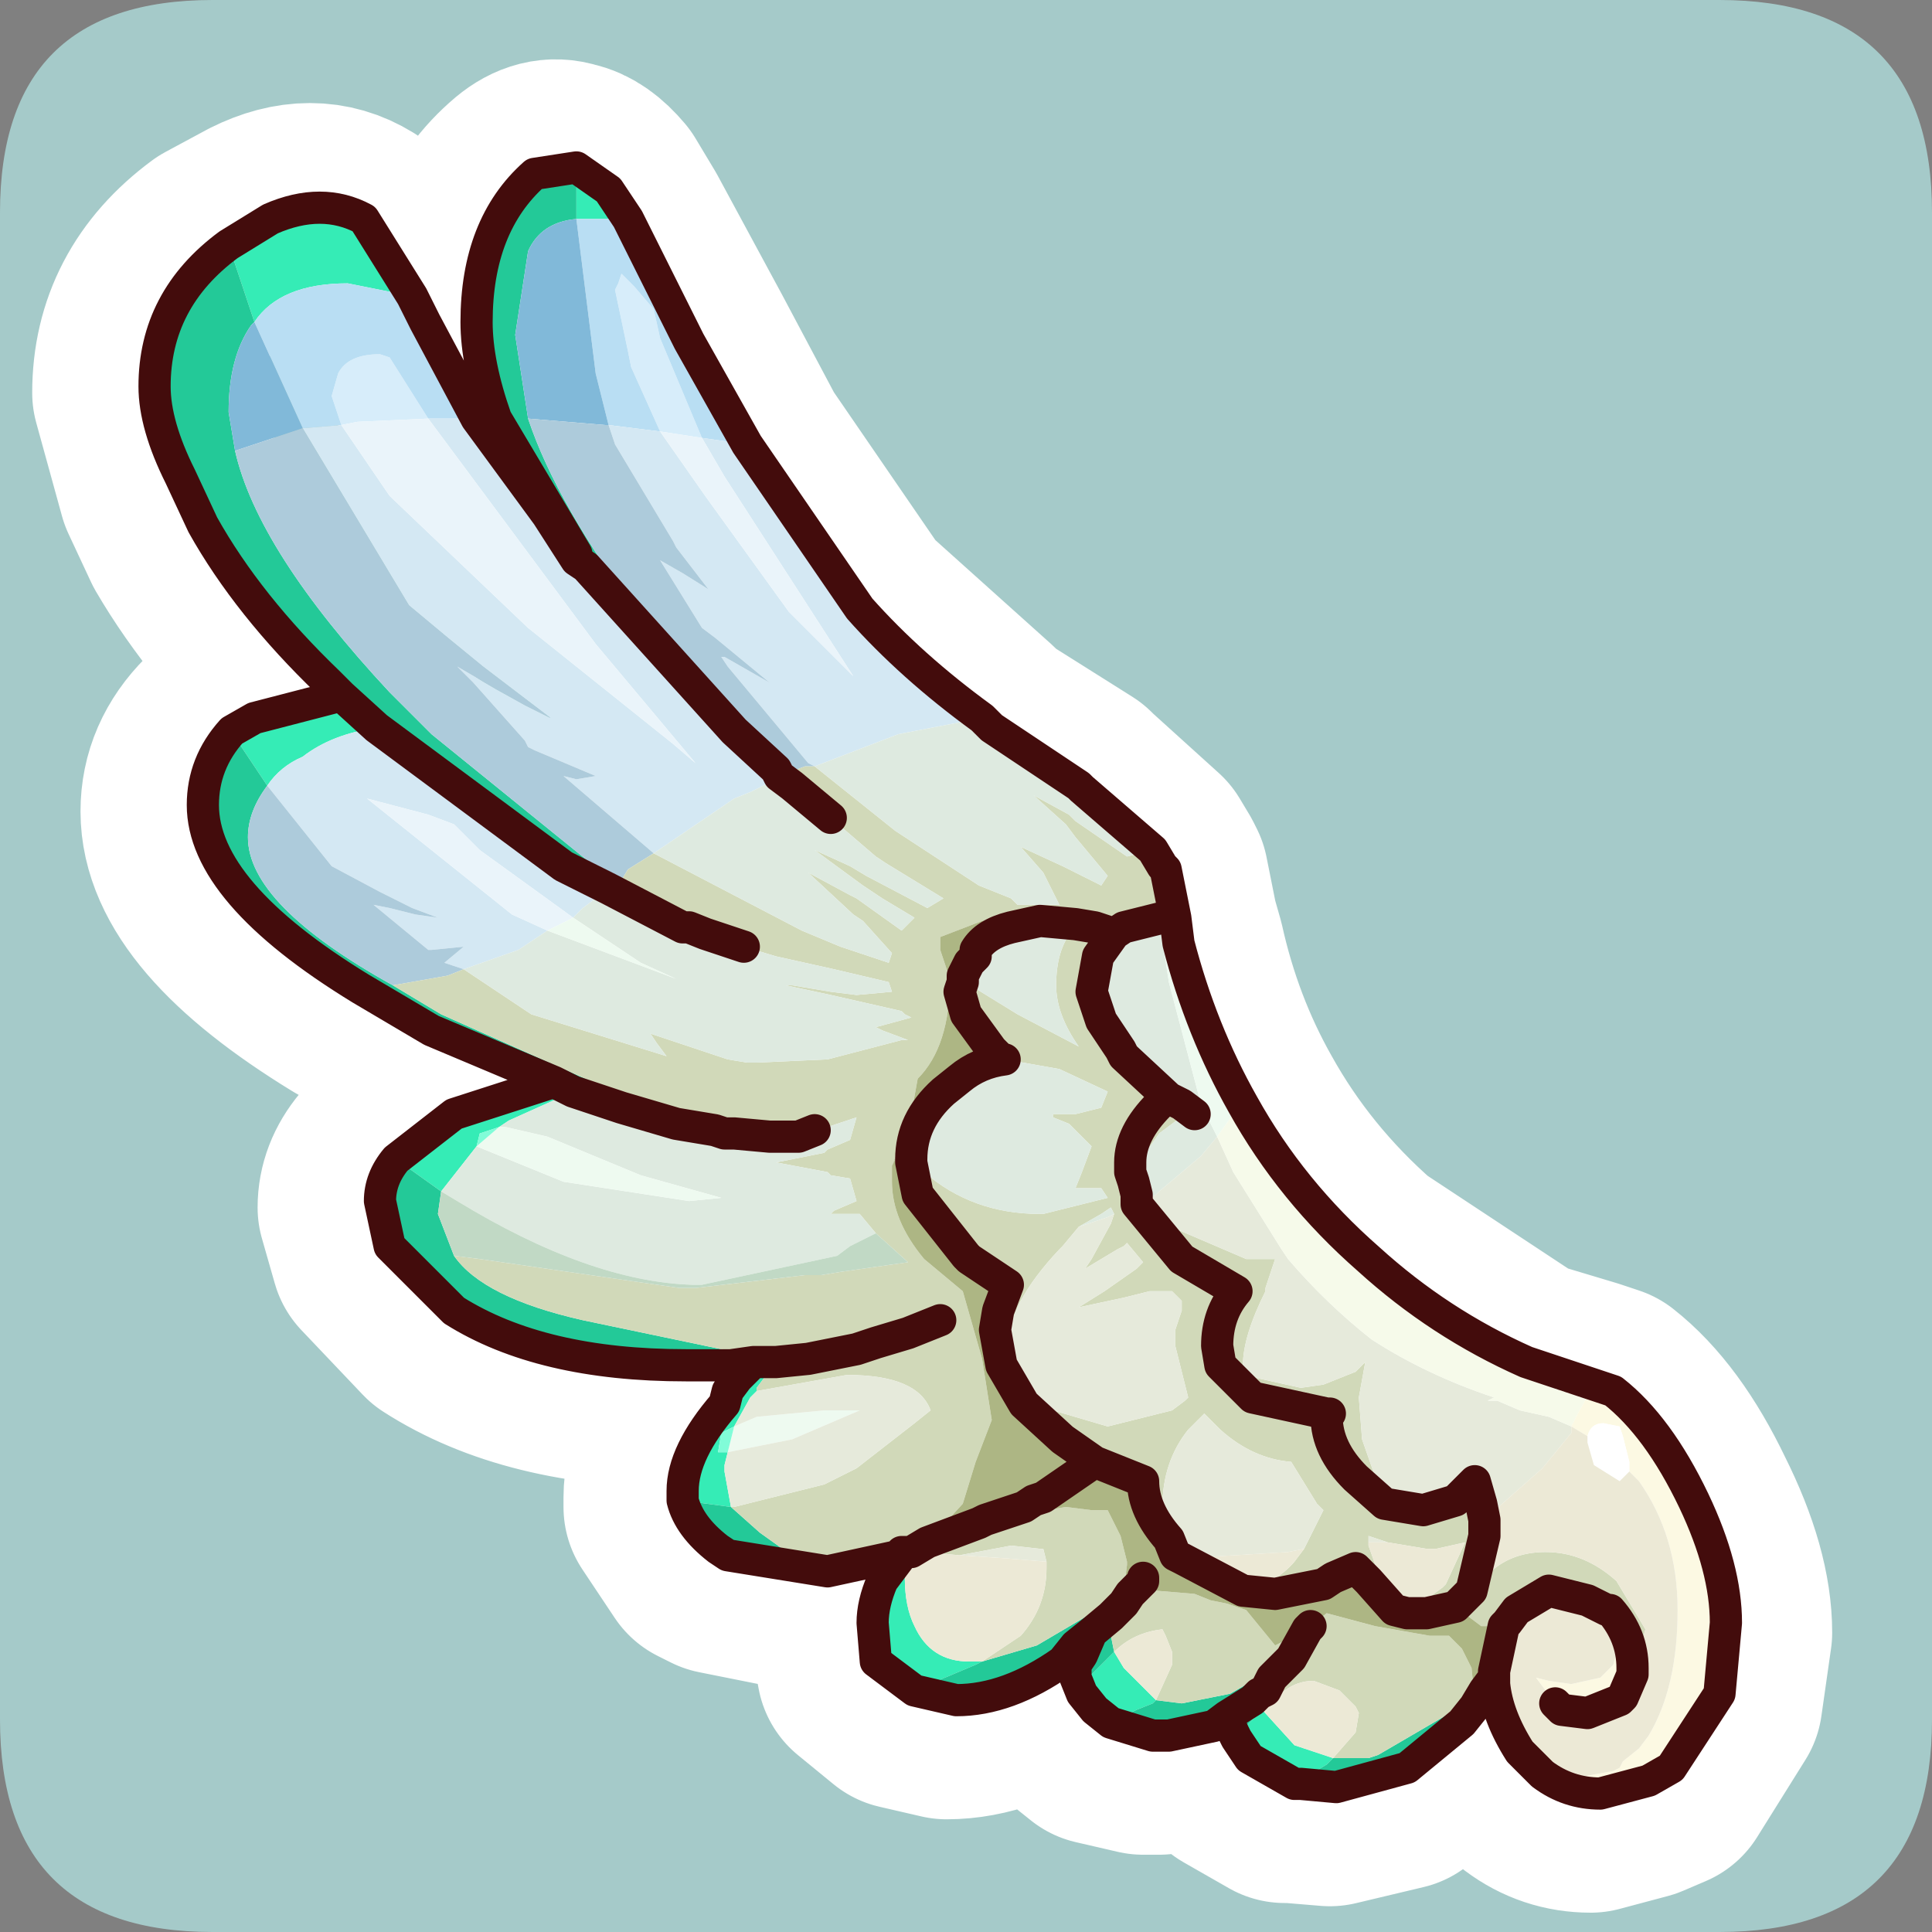 <?xml version="1.0" encoding="UTF-8" standalone="no"?>
<svg xmlns:ffdec="https://www.free-decompiler.com/flash" xmlns:xlink="http://www.w3.org/1999/xlink" ffdec:objectType="frame" height="30.0px" width="30.0px" xmlns="http://www.w3.org/2000/svg">
  <rect width="100%" height="100%" fill="#808080" stroke="none"/>
  <g transform="matrix(1.0, 0.0, 0.0, 1.0, 0.0, 0.0)">
    <use ffdec:characterId="1" height="30.0" transform="matrix(1.0, 0.0, 0.0, 1.0, 0.0, 0.0)" width="30.0" xlink:href="#shape0"/>
  </g>
  <defs>
    <g id="shape0" transform="matrix(1.0, 0.0, 0.0, 1.0, 0.0, 0.0)">
      <path d="M0.0 0.0 L30.0 0.0 30.0 30.0 0.0 30.0 0.0 0.0" fill="#33cc66" fill-opacity="0.0" fill-rule="evenodd" stroke="none"/>
      <path d="M3.3 30.0 Q0.0 30.0 0.0 26.7 L0.0 3.3 Q0.0 0.0 3.3 0.0 L26.7 0.0 Q30.0 0.0 30.0 3.3 L30.0 26.7 Q30.0 30.0 26.7 30.0 L3.3 30.0" fill="#a5cac9" fill-rule="evenodd" stroke="none"/>
      <path d="M9.3 3.05 L9.6 3.55 10.6 5.4 11.45 7.0 13.2 9.55 15.15 11.3 15.3 11.45 16.65 12.3 16.7 12.35 17.75 13.3 17.9 13.55 17.95 13.65 18.1 14.4 18.2 14.75 Q18.5 16.1 19.15 17.25 19.9 18.6 21.1 19.65 L23.6 21.3 24.6 21.6 24.9 21.7 Q25.6 22.25 26.15 23.4 26.7 24.5 26.7 25.35 L26.55 26.4 25.8 27.6 25.45 27.75 24.7 27.95 Q24.2 27.95 23.8 27.65 L23.45 27.3 23.05 26.25 23.05 26.15 22.95 26.35 22.8 26.6 22.55 26.9 21.7 27.6 20.65 27.85 20.05 27.8 19.95 27.8 19.25 27.4 19.15 27.25 19.1 27.1 19.05 27.0 18.95 26.8 18.7 26.9 18.0 27.05 17.75 27.05 17.1 26.9 16.85 26.7 16.7 26.4 16.6 26.15 16.6 26.0 16.7 25.8 16.8 25.45 16.6 25.65 16.35 25.9 Q15.5 26.5 14.7 26.5 L14.05 26.35 13.5 25.9 13.4 25.35 13.6 24.65 13.85 24.25 12.7 24.55 11.2 24.25 11.0 24.15 10.5 23.4 10.5 23.25 Q10.5 22.65 11.1 21.9 L11.2 21.7 11.35 21.5 11.55 21.3 11.25 21.35 10.55 21.35 Q8.3 21.35 6.9 20.45 L5.95 19.45 5.75 18.75 Q5.75 18.4 6.0 18.1 L6.9 17.45 8.45 16.9 6.6 16.1 5.45 15.45 Q3.0 13.95 3.0 12.6 3.0 11.95 3.5 11.45 L3.8 11.3 Q4.4 10.95 5.2 10.9 L4.95 10.7 Q3.7 9.5 3.0 8.3 L2.65 7.55 2.25 6.1 Q2.25 4.75 3.4 3.9 L4.05 3.55 Q4.85 3.15 5.5 3.55 L6.25 4.7 6.45 5.15 7.25 6.6 8.35 8.15 8.85 8.8 8.8 8.7 Q8.0 7.55 7.55 6.6 7.25 5.75 7.25 5.15 7.25 3.65 8.2 2.85 8.5 2.6 8.8 2.7 9.05 2.75 9.3 3.05 M8.85 8.8 L9.0 8.95 11.3 11.45 11.9 12.1 12.0 12.2 12.2 12.3 12.8 12.85 M11.4 14.8 L10.8 14.6 10.6 14.55 10.5 14.55 9.3 13.9 8.6 13.55 5.7 11.45 5.2 10.9 M8.45 16.9 L8.75 17.05 9.5 17.3 10.4 17.6 10.95 17.65 11.1 17.7 11.3 17.7 11.8 17.75 12.25 17.75 12.5 17.65 M11.55 21.3 L11.9 21.3 12.4 21.2 12.65 21.15 13.15 21.05 13.45 20.95 13.95 20.8 14.5 20.65 M14.8 15.3 L14.8 15.35 14.75 15.5 14.85 15.85 14.85 15.9 15.3 16.4 15.4 16.55 15.45 16.55 14.75 16.85 14.5 17.05 Q14.0 17.55 14.0 18.1 L14.0 18.15 14.1 18.65 14.85 19.6 14.9 19.65 15.5 20.05 15.35 20.45 15.3 20.75 15.4 21.35 15.8 21.9 16.35 22.45 16.85 22.8 17.6 23.1 Q17.6 23.55 18.0 24.0 L18.15 24.25 18.25 24.3 19.15 24.8 19.7 24.85 20.4 24.7 20.6 24.6 20.9 24.5 21.1 24.65 21.5 25.1 21.7 25.2 22.05 25.2 22.45 25.05 22.7 24.8 22.95 23.95 22.95 23.8 22.95 23.75 22.9 23.45 22.8 23.1 22.45 23.4 21.95 23.55 21.4 23.45 20.9 23.05 Q20.5 22.6 20.5 22.15 L20.55 22.1 20.5 22.1 19.3 21.8 19.2 21.7 18.8 21.35 18.75 21.0 Q18.75 20.55 19.1 20.15 L18.25 19.65 17.55 18.8 17.55 18.65 17.5 18.45 17.45 18.35 17.45 18.2 Q17.45 17.7 17.85 17.25 L18.0 17.15 17.3 16.5 17.25 16.4 16.95 16.0 16.8 15.5 16.9 14.95 17.15 14.6 16.85 14.55 16.6 14.5 16.55 14.5 16.05 14.45 15.55 14.55 Q15.2 14.6 15.0 14.85 L15.0 14.95 14.9 15.05 14.8 15.3 M18.1 14.4 L18.0 14.4 17.9 14.4 17.3 14.55 17.15 14.6 M24.1 26.65 L24.55 26.75 25.0 26.5 25.05 26.45 25.25 26.15 25.25 26.05 Q25.25 25.5 24.85 25.15 L24.8 25.1 24.55 24.95 23.9 24.8 Q23.65 24.8 23.4 25.1 L23.25 25.35 23.2 25.35 Q23.05 25.7 23.05 26.1 L23.05 26.15 M18.0 17.15 L18.25 17.25 18.4 17.45 M13.85 24.25 L13.85 24.2 14.0 24.2 14.3 24.05 14.65 23.9 15.1 23.8 15.2 23.75 15.8 23.5 15.95 23.4 16.05 23.35 16.85 22.8 M17.1 25.25 L16.8 25.45 M20.15 25.4 L19.9 25.85 19.9 25.9 19.7 26.15 19.6 26.15 19.5 26.35 19.4 26.4 19.3 26.5 18.95 26.8" fill="none" stroke="#ffffff" stroke-linecap="round" stroke-linejoin="round" stroke-width="3.5"/>
      <path d="M8.95 2.6 L9.45 2.95 9.75 3.4 9.25 3.4 8.95 3.4 8.95 2.6 M20.1 27.7 L19.4 27.3 19.3 27.15 19.3 26.95 19.35 26.8 19.6 26.55 20.1 27.1 20.7 27.3 20.6 27.4 20.1 27.7 M17.25 26.75 L17.0 26.55 16.8 26.3 16.95 26.0 17.15 25.8 17.3 25.65 17.45 25.9 17.95 26.4 17.9 26.45 17.65 26.55 17.25 26.75 M14.2 26.25 L13.6 25.8 13.55 25.2 Q13.55 24.9 13.7 24.55 L14.0 24.15 14.0 24.1 14.15 24.1 14.1 24.25 14.1 24.3 14.05 24.4 14.05 24.5 Q14.05 24.95 14.2 25.25 14.45 25.8 15.05 25.8 L15.25 25.8 15.15 25.85 14.2 26.25 M10.6 23.3 L10.6 23.15 Q10.6 22.55 11.25 21.8 L11.3 21.6 11.45 21.4 11.7 21.15 12.05 21.15 11.75 21.55 11.75 21.6 11.65 21.7 11.4 22.15 11.2 22.25 11.15 22.55 11.3 22.55 11.25 22.75 11.25 22.85 11.35 23.4 10.6 23.3 M6.15 18.0 L7.05 17.3 8.6 16.8 8.9 16.95 7.9 17.4 7.75 17.5 7.45 17.6 7.4 17.8 6.85 18.5 6.15 18.0 M3.6 11.35 L3.95 11.15 5.3 10.8 5.85 11.3 Q5.15 11.4 4.7 11.75 4.35 11.9 4.15 12.2 L3.65 11.45 3.6 11.35 M3.55 3.8 L4.2 3.4 Q5.0 3.05 5.65 3.4 L6.4 4.6 6.15 4.55 5.4 4.4 Q4.35 4.4 3.95 5.0 L3.8 4.55 3.55 3.8 M17.6 24.6 L17.75 24.5 17.75 24.55 17.65 24.65 17.6 24.6" fill="#35ecb6" fill-rule="evenodd" stroke="none"/>
      <path d="M8.95 8.7 L8.95 8.6 7.7 6.5 Q7.4 5.65 7.4 5.0 7.4 3.5 8.3 2.7 L8.95 2.6 8.95 3.4 Q8.4 3.45 8.2 3.9 L8.0 5.2 8.2 6.5 Q8.65 7.85 10.0 9.65 L11.4 11.35 9.1 8.8 8.95 8.7 M23.05 26.25 L22.9 26.5 22.7 26.75 21.85 27.45 20.75 27.75 20.2 27.7 20.1 27.7 20.6 27.4 20.7 27.3 20.95 27.3 21.25 27.3 21.4 27.25 22.6 26.55 22.9 26.4 23.05 26.25 M19.3 27.15 L19.2 27.0 19.15 26.9 19.05 26.65 18.85 26.8 18.15 26.95 17.9 26.95 17.25 26.75 17.65 26.55 17.9 26.45 17.95 26.4 18.35 26.45 19.1 26.3 19.45 26.1 19.65 26.0 19.8 25.85 19.9 25.8 20.05 25.75 20.0 25.8 19.8 26.0 19.75 26.05 19.65 26.25 19.55 26.3 19.55 26.45 19.6 26.55 19.35 26.8 19.3 26.95 19.3 27.15 M16.8 26.3 L16.7 26.05 16.7 26.0 16.7 25.85 16.8 25.7 16.95 25.35 16.7 25.55 16.5 25.8 Q15.65 26.4 14.85 26.4 L14.2 26.25 15.15 25.85 15.25 25.8 16.1 25.55 16.95 25.05 17.45 24.75 17.5 24.7 17.55 24.65 17.6 24.6 17.65 24.65 17.55 24.75 17.45 24.9 17.35 25.0 17.25 25.1 17.25 25.4 17.3 25.65 17.15 25.8 16.95 26.0 16.8 26.3 M14.0 24.15 L12.85 24.4 11.3 24.15 11.15 24.05 Q10.7 23.7 10.6 23.3 L11.35 23.4 11.8 23.8 12.15 24.05 13.2 24.2 13.85 24.05 13.9 24.05 14.15 24.1 14.0 24.1 14.0 24.15 M11.7 21.15 L11.35 21.2 10.65 21.2 Q8.4 21.2 7.05 20.35 L6.05 19.35 5.9 18.65 Q5.9 18.3 6.15 18.0 L6.85 18.5 6.8 18.85 7.05 19.5 Q7.5 20.15 9.05 20.5 L11.2 20.95 12.15 21.0 12.8 21.05 12.55 21.1 12.05 21.15 11.7 21.15 M8.6 16.8 L6.7 16.0 5.6 15.35 Q3.15 13.85 3.15 12.5 3.15 11.85 3.6 11.35 L3.65 11.45 4.15 12.2 Q3.85 12.6 3.85 13.0 3.85 14.05 6.1 15.3 L6.85 15.75 9.2 16.8 9.95 17.15 10.55 17.3 11.25 17.6 11.1 17.55 10.5 17.45 9.65 17.2 8.9 16.95 8.6 16.8 M5.3 10.8 L5.1 10.6 Q3.85 9.4 3.15 8.15 L2.8 7.4 Q2.4 6.6 2.4 6.0 2.4 4.65 3.55 3.8 L3.8 4.55 3.95 5.0 3.9 5.05 Q3.55 5.55 3.55 6.4 L3.65 7.0 Q4.0 8.55 6.05 10.75 L6.65 11.35 6.7 11.4 9.6 13.75 9.45 13.8 8.75 13.45 5.85 11.3 5.3 10.8 M16.95 25.35 L17.25 25.1 16.95 25.35 M19.05 26.65 L19.45 26.4 19.55 26.3 19.45 26.4 19.05 26.65" fill="#23c998" fill-rule="evenodd" stroke="none"/>
      <path d="M10.25 6.7 L9.8 5.7 9.75 5.45 9.55 4.5 9.6 4.4 9.65 4.25 9.85 4.45 10.15 4.8 10.25 5.25 10.9 6.8 10.25 6.7 M5.3 6.6 L5.15 6.15 5.25 5.8 Q5.4 5.5 5.9 5.5 L6.05 5.55 6.65 6.5 5.55 6.55 5.3 6.6" fill="#d7edfa" fill-rule="evenodd" stroke="none"/>
      <path d="M9.75 3.4 L10.7 5.3 11.6 6.9 10.9 6.8 10.25 5.25 10.15 4.8 9.85 4.45 9.65 4.25 9.6 4.4 9.55 4.5 9.75 5.45 9.8 5.7 10.25 6.7 9.45 6.6 9.25 5.8 8.95 3.4 9.25 3.4 9.75 3.4 M6.4 4.6 L6.6 5.0 7.4 6.5 7.3 6.5 6.65 6.5 6.05 5.55 5.9 5.5 Q5.4 5.5 5.25 5.8 L5.15 6.15 5.3 6.6 4.7 6.65 3.95 5.0 Q4.35 4.4 5.4 4.4 L6.15 4.55 6.4 4.6" fill="#b9def3" fill-rule="evenodd" stroke="none"/>
      <path d="M8.2 6.5 L8.0 5.2 8.2 3.9 Q8.4 3.45 8.95 3.4 L9.25 5.8 9.45 6.6 9.4 6.6 8.2 6.5 M3.95 5.0 L4.7 6.65 3.65 7.0 3.55 6.4 Q3.55 5.55 3.9 5.05 L3.95 5.0" fill="#81b9d9" fill-rule="evenodd" stroke="none"/>
      <path d="M11.6 6.9 L13.35 9.45 Q14.15 10.35 15.25 11.15 L13.95 11.4 12.65 11.9 12.55 11.85 11.3 10.35 11.2 10.2 11.25 10.2 11.95 10.6 11.1 9.9 10.9 9.75 10.25 8.7 10.6 8.9 11.0 9.15 10.5 8.5 10.45 8.4 9.55 6.9 9.45 6.6 10.25 6.7 10.95 7.7 12.25 9.5 13.25 10.5 11.25 7.4 10.9 6.8 11.6 6.9 M7.4 6.5 L8.5 8.0 8.95 8.7 9.1 8.8 11.4 11.35 12.05 11.95 12.1 12.05 12.05 12.1 11.65 12.3 11.4 12.4 10.15 13.25 8.75 12.05 8.95 12.1 9.25 12.05 8.3 11.65 8.2 11.6 8.15 11.5 7.35 10.6 7.1 10.35 7.7 10.7 8.15 10.95 8.55 11.15 7.5 10.35 6.95 9.9 6.35 9.4 4.7 6.65 5.3 6.6 6.05 7.7 8.2 9.75 10.45 11.55 10.8 11.85 9.25 10.0 6.65 6.5 7.3 6.5 7.4 6.5 M4.15 12.2 Q4.35 11.9 4.7 11.75 5.15 11.4 5.85 11.3 L8.75 13.45 9.45 13.8 9.05 14.1 8.9 14.25 7.45 13.2 7.05 12.8 6.65 12.65 5.7 12.4 7.95 14.2 8.5 14.45 8.05 14.75 7.2 15.05 6.9 14.95 7.2 14.7 6.7 14.75 6.65 14.75 5.8 14.05 6.05 14.1 6.45 14.2 6.8 14.25 6.4 14.1 5.9 13.85 5.15 13.45 4.15 12.2" fill="#d4e8f3" fill-rule="evenodd" stroke="none"/>
      <path d="M11.4 11.35 L10.0 9.65 Q8.65 7.85 8.2 6.5 L9.4 6.6 9.45 6.6 9.55 6.9 10.45 8.4 10.5 8.5 11.0 9.15 10.6 8.9 10.25 8.7 10.9 9.75 11.1 9.9 11.95 10.6 11.25 10.2 11.2 10.2 11.3 10.35 12.55 11.85 12.65 11.9 12.5 11.9 12.1 12.05 12.05 11.95 11.4 11.35 M3.65 7.0 L4.7 6.65 6.35 9.4 6.95 9.9 7.5 10.35 8.55 11.15 8.15 10.95 7.7 10.7 7.1 10.35 7.35 10.6 8.15 11.5 8.2 11.6 8.3 11.65 9.25 12.05 8.95 12.1 8.75 12.05 10.15 13.25 9.75 13.5 9.6 13.75 6.7 11.4 6.65 11.35 6.05 10.75 Q4.0 8.55 3.65 7.0 M4.15 12.2 L5.15 13.45 5.9 13.85 6.4 14.1 6.8 14.25 6.45 14.2 6.05 14.1 5.8 14.05 6.65 14.75 6.7 14.75 7.2 14.7 6.9 14.95 7.2 15.05 6.95 15.15 6.1 15.3 Q3.85 14.05 3.85 13.0 3.85 12.6 4.15 12.2" fill="#adcbdb" fill-rule="evenodd" stroke="none"/>
      <path d="M10.25 6.7 L10.9 6.8 11.25 7.4 13.25 10.5 12.25 9.5 10.95 7.7 10.25 6.7 M5.3 6.6 L5.55 6.55 6.65 6.5 9.25 10.0 10.8 11.85 10.45 11.55 8.2 9.75 6.05 7.7 5.3 6.6 M8.5 14.45 L7.95 14.2 5.7 12.4 6.65 12.65 7.05 12.8 7.45 13.2 8.9 14.25 8.5 14.45" fill="#eaf4fa" fill-rule="evenodd" stroke="none"/>
      <path d="M17.9 13.2 L18.05 13.45 18.1 13.5 18.25 14.25 18.15 14.25 18.05 14.25 17.45 14.4 17.2 14.3 16.35 14.2 15.25 14.3 14.6 14.55 14.6 14.75 14.75 15.2 Q14.75 16.25 14.25 16.75 L14.15 17.3 13.85 18.1 13.85 18.35 Q13.85 18.95 14.35 19.55 L14.95 20.05 15.25 21.1 15.4 22.05 15.15 22.7 14.95 23.35 14.4 23.95 14.8 23.8 15.2 23.65 15.3 23.6 15.7 23.5 16.25 23.45 16.55 23.4 16.95 23.45 17.2 23.45 17.4 23.85 17.5 24.25 17.5 24.3 17.45 24.7 17.55 24.65 17.5 24.7 17.45 24.75 16.95 25.05 16.1 25.55 15.25 25.8 15.85 25.4 Q16.25 24.95 16.25 24.35 L16.25 24.25 16.2 24.05 16.15 24.05 15.7 24.0 14.9 24.15 14.35 24.1 14.15 24.1 13.9 24.05 13.85 24.05 13.2 24.2 12.15 24.05 11.8 23.8 11.35 23.4 11.4 23.4 12.8 23.05 13.3 22.8 14.2 22.1 14.45 21.9 Q14.25 21.35 13.15 21.35 L11.75 21.6 11.75 21.55 12.05 21.15 12.55 21.1 12.8 21.05 12.15 21.0 11.2 20.95 9.05 20.5 Q7.5 20.15 7.05 19.5 L7.45 19.55 10.55 20.0 10.8 20.0 12.5 19.8 12.75 19.8 13.05 19.75 14.1 19.6 13.6 19.15 13.35 18.85 12.9 18.85 12.95 18.8 13.3 18.65 13.2 18.3 12.9 18.25 12.85 18.2 12.05 18.05 12.8 17.9 12.85 17.85 13.2 17.7 13.3 17.35 12.85 17.5 12.8 17.5 12.65 17.55 12.4 17.65 11.95 17.65 11.4 17.6 11.25 17.6 10.55 17.3 9.95 17.15 9.2 16.8 6.85 15.75 6.1 15.3 6.95 15.15 7.2 15.05 8.25 15.75 10.35 16.4 10.2 16.2 10.1 16.05 11.3 16.45 11.6 16.5 11.75 16.5 12.85 16.45 14.0 16.15 14.1 16.15 13.7 16.0 13.6 15.95 14.15 15.8 14.05 15.75 14.0 15.7 12.9 15.45 12.2 15.3 12.3 15.3 12.9 15.4 13.3 15.45 13.85 15.4 13.8 15.25 12.95 15.05 12.5 14.95 12.05 14.85 11.55 14.7 10.95 14.5 10.7 14.4 10.6 14.4 9.45 13.8 9.6 13.75 9.75 13.5 10.15 13.25 12.45 14.45 13.05 14.7 13.8 14.95 13.85 14.8 13.4 14.3 13.25 14.2 12.55 13.55 13.2 13.9 13.3 13.95 14.0 14.45 14.2 14.25 13.7 13.95 13.4 13.75 12.65 13.2 13.2 13.45 13.45 13.6 14.4 14.1 14.65 13.95 13.75 13.4 13.6 13.3 12.9 12.7 12.3 12.2 12.1 12.05 12.5 11.9 12.65 11.9 13.9 12.9 15.2 13.75 15.7 13.95 15.8 14.05 16.2 14.05 16.45 14.05 16.3 13.75 16.2 13.55 15.85 13.15 16.5 13.45 17.1 13.75 17.2 13.6 16.7 13.0 16.55 12.8 16.05 12.35 16.6 12.65 16.7 12.75 17.5 13.3 17.9 13.2 M14.6 20.5 L14.1 20.7 13.6 20.85 13.3 20.95 12.8 21.05 13.3 20.95 13.6 20.85 14.1 20.7 14.6 20.5 M17.0 22.7 L16.5 22.35 15.9 21.8 16.35 21.9 17.2 22.15 18.2 21.9 18.4 21.75 18.45 21.7 18.25 20.9 18.25 20.65 18.35 20.35 18.35 20.2 18.2 20.05 18.0 20.05 17.85 20.05 17.45 20.15 16.75 20.3 17.15 20.05 17.65 19.7 17.75 19.6 17.5 19.3 17.45 19.35 17.35 19.4 16.85 19.7 16.95 19.55 17.25 19.0 17.3 18.85 17.25 18.75 17.1 18.85 16.75 19.05 16.5 19.35 16.45 19.4 Q15.65 20.25 15.65 20.9 L15.65 21.0 15.6 21.15 15.55 21.2 15.45 20.65 15.5 20.35 15.65 19.95 15.05 19.55 15.0 19.5 14.25 18.55 14.15 18.05 14.15 18.0 14.35 18.2 Q15.1 18.85 16.15 18.85 L16.2 18.85 17.0 18.65 17.2 18.6 17.1 18.45 16.95 18.45 16.85 18.45 16.7 18.45 16.8 18.2 16.95 17.8 16.9 17.75 16.6 17.45 16.35 17.35 16.35 17.3 16.7 17.3 17.1 17.2 17.2 16.95 16.45 16.6 15.6 16.45 15.55 16.45 15.4 16.3 15.0 15.75 14.9 15.4 14.95 15.25 14.95 15.2 15.15 15.35 15.8 15.75 16.75 16.25 Q16.4 15.75 16.4 15.3 16.4 14.75 16.65 14.45 L16.7 14.35 17.0 14.4 17.3 14.5 17.05 14.85 16.95 15.4 17.1 15.85 18.05 16.75 18.25 16.85 18.65 17.15 18.7 17.25 18.7 17.3 18.55 17.3 18.4 17.3 18.0 17.6 17.65 18.1 17.6 18.35 17.65 18.55 17.65 18.7 18.35 19.55 19.2 20.05 Q18.9 20.4 18.9 20.9 L18.95 21.2 18.9 20.9 Q18.9 20.4 19.2 20.05 L18.35 19.55 17.65 18.7 17.7 18.7 18.3 19.1 19.35 19.55 19.8 19.55 19.65 20.0 19.65 20.05 Q19.3 20.75 19.3 21.2 L19.3 21.35 20.2 21.55 20.55 21.5 21.05 21.3 21.2 21.15 21.1 21.7 21.15 22.35 21.5 23.35 22.1 23.45 22.6 23.3 22.9 23.0 23.0 23.35 23.05 23.6 23.05 23.65 23.05 23.85 22.85 24.7 22.6 24.95 22.85 24.7 23.05 23.85 23.05 23.65 23.05 23.6 23.1 23.55 23.1 23.8 23.1 23.85 23.05 24.55 23.1 24.45 Q23.45 24.1 24.0 24.1 24.6 24.1 25.1 24.55 L25.55 25.3 25.35 26.0 25.35 25.9 Q25.35 25.4 25.0 25.0 L24.95 25.0 24.65 24.85 24.05 24.7 23.55 25.0 23.4 25.2 23.35 25.25 23.0 25.25 22.6 24.95 22.15 25.05 21.85 25.05 22.4 24.65 22.45 24.6 22.75 23.95 22.3 24.05 22.15 24.05 21.55 23.95 21.25 23.85 21.25 23.95 21.25 24.0 21.55 24.85 21.65 25.0 21.25 24.55 21.05 24.35 20.7 24.5 20.55 24.6 19.8 24.75 19.3 24.7 Q19.8 24.6 20.1 24.25 L20.25 24.05 20.55 23.45 20.45 23.35 20.05 22.7 Q19.45 22.65 18.95 22.2 L18.7 21.95 18.55 22.1 18.45 22.2 Q18.05 22.7 18.05 23.4 L18.2 23.9 18.25 24.15 18.15 23.9 Q17.75 23.45 17.75 23.0 L17.0 22.7 M19.35 21.6 L19.45 21.7 20.6 21.95 20.65 21.95 20.6 22.0 Q20.6 22.5 21.05 22.95 L21.5 23.35 21.05 22.95 Q20.6 22.5 20.6 22.0 L20.65 21.95 20.6 21.95 19.45 21.7 19.35 21.6 19.3 21.35 19.05 21.3 18.95 21.2 19.35 21.6 M17.1 15.85 L17.4 16.3 17.45 16.4 18.15 17.05 18.0 17.15 Q17.55 17.6 17.55 18.05 L17.55 18.2 17.6 18.35 17.55 18.2 17.55 18.05 Q17.55 17.6 18.0 17.15 L18.15 17.05 17.45 16.4 17.4 16.3 17.1 15.85 M22.9 26.4 L22.6 26.55 21.4 27.25 21.25 27.3 20.95 27.3 20.7 27.3 21.05 26.9 21.1 26.6 21.05 26.5 20.8 26.25 20.4 26.1 Q20.15 26.1 19.95 26.25 L19.7 26.45 19.65 26.5 19.6 26.55 19.55 26.45 19.55 26.3 19.65 26.25 19.75 26.05 19.8 26.0 20.0 25.8 20.05 25.75 20.3 25.3 20.35 25.25 20.3 25.3 20.05 25.75 19.9 25.8 19.8 25.85 19.65 26.0 19.45 26.1 19.1 26.3 18.35 26.45 17.95 26.4 18.2 25.85 18.2 25.65 18.1 25.4 18.05 25.3 Q17.6 25.35 17.3 25.65 L17.25 25.4 17.25 25.1 17.35 25.0 17.45 24.9 17.55 24.75 17.65 24.65 17.95 24.7 18.55 24.75 18.8 24.85 19.05 24.9 19.35 25.0 19.8 25.55 20.2 25.35 20.35 25.25 20.6 25.05 21.35 25.25 22.2 25.4 22.5 25.4 22.7 25.6 22.85 25.9 22.9 26.4 M18.55 17.3 L18.35 17.15 18.15 17.05 18.35 17.15 18.55 17.3 M14.4 23.95 L14.15 24.1 14.4 23.95" fill="#d1d9b9" fill-rule="evenodd" stroke="none"/>
      <path d="M15.25 11.15 L15.4 11.3 16.75 12.2 16.8 12.25 17.9 13.2 17.5 13.3 16.7 12.75 16.6 12.65 16.05 12.35 16.55 12.8 16.7 13.0 17.2 13.6 17.1 13.75 16.5 13.45 15.85 13.15 16.2 13.55 16.3 13.75 16.45 14.05 16.2 14.05 15.8 14.05 15.7 13.95 15.2 13.75 13.9 12.9 12.65 11.9 13.95 11.4 15.25 11.15 M10.15 13.25 L11.4 12.4 11.65 12.3 12.05 12.1 12.1 12.05 12.3 12.2 12.9 12.7 13.6 13.3 13.75 13.4 14.65 13.95 14.4 14.1 13.45 13.6 13.2 13.45 12.65 13.2 13.4 13.75 13.7 13.95 14.2 14.25 14.0 14.45 13.3 13.95 13.2 13.9 12.55 13.55 13.25 14.2 13.4 14.3 13.85 14.8 13.8 14.95 13.05 14.7 12.45 14.45 10.15 13.25 M7.2 15.05 L8.05 14.75 8.5 14.45 10.5 15.2 9.95 14.95 8.9 14.25 9.05 14.1 9.45 13.8 10.6 14.4 10.7 14.4 10.95 14.5 11.55 14.7 12.05 14.85 12.5 14.95 12.95 15.05 13.8 15.25 13.85 15.4 13.3 15.45 12.9 15.4 12.3 15.3 12.2 15.3 12.9 15.45 14.0 15.7 14.05 15.75 14.15 15.8 13.6 15.95 13.7 16.0 14.1 16.15 14.0 16.15 12.85 16.45 11.75 16.5 11.6 16.5 11.3 16.45 10.1 16.05 10.2 16.2 10.35 16.4 8.25 15.75 7.2 15.05 M11.25 17.6 L11.4 17.6 11.95 17.65 12.4 17.65 12.65 17.55 12.8 17.5 12.85 17.5 13.3 17.35 13.2 17.7 12.85 17.85 12.8 17.9 12.05 18.05 12.85 18.2 12.9 18.25 13.2 18.3 13.3 18.65 12.95 18.8 12.9 18.85 13.35 18.85 13.6 19.15 13.2 19.35 13.0 19.5 10.9 19.95 10.75 19.95 Q9.15 19.9 7.1 18.65 L6.85 18.5 7.4 17.8 8.75 18.35 10.7 18.65 11.2 18.6 9.95 18.25 8.5 17.65 7.85 17.5 7.75 17.5 7.9 17.4 8.9 16.95 9.65 17.2 10.5 17.45 11.1 17.55 11.25 17.6 M14.15 18.0 Q14.15 17.4 14.65 16.95 L14.9 16.75 Q15.2 16.5 15.6 16.45 L16.45 16.6 17.2 16.95 17.1 17.2 16.7 17.3 16.35 17.3 16.35 17.35 16.6 17.45 16.9 17.75 16.95 17.8 16.8 18.2 16.7 18.45 16.85 18.45 16.95 18.45 17.1 18.45 17.2 18.6 17.0 18.65 16.2 18.85 16.15 18.85 Q15.1 18.85 14.35 18.2 L14.15 18.0 M14.95 15.2 L14.95 15.15 15.05 14.95 15.15 14.85 15.15 14.75 Q15.3 14.5 15.7 14.4 L16.15 14.3 16.7 14.35 16.65 14.45 Q16.4 14.75 16.4 15.3 16.4 15.75 16.75 16.25 L15.8 15.75 15.15 15.35 14.95 15.2 M17.3 14.5 L17.45 14.4 18.05 14.25 18.05 14.6 18.15 15.25 18.65 17.15 18.25 16.85 18.05 16.75 17.1 15.85 16.95 15.4 17.05 14.85 17.3 14.5 M17.65 18.7 L17.65 18.55 17.6 18.35 17.65 18.1 18.0 17.6 18.4 17.3 18.55 17.3 18.7 17.3 18.7 17.25 18.9 17.65 18.65 17.95 18.0 18.5 17.95 18.55 17.7 18.7 17.65 18.7 M17.3 18.85 L17.2 18.9 16.75 19.05 17.1 18.85 17.25 18.75 17.3 18.85" fill="#deeae0" fill-rule="evenodd" stroke="none"/>
      <path d="M18.25 14.25 L18.3 14.65 Q18.65 16.0 19.3 17.15 L19.15 17.3 18.9 17.65 18.7 17.25 18.65 17.15 18.15 15.25 18.05 14.6 18.05 14.25 18.15 14.25 18.25 14.25 M8.5 14.45 L8.9 14.25 9.95 14.95 10.5 15.2 8.5 14.45 M7.75 17.5 L7.85 17.5 8.5 17.65 9.95 18.25 11.2 18.6 10.7 18.65 8.75 18.35 7.4 17.8 7.75 17.5 M11.4 22.15 L11.75 22.0 12.8 21.9 13.35 21.9 12.3 22.35 11.3 22.55 11.4 22.15" fill="#eefaf0" fill-rule="evenodd" stroke="none"/>
      <path d="M7.75 17.5 L7.4 17.8 7.45 17.6 7.75 17.5 M11.3 22.55 L11.15 22.55 11.2 22.25 11.4 22.15 11.3 22.55" fill="#81fcd8" fill-rule="evenodd" stroke="none"/>
      <path d="M13.6 19.15 L14.1 19.6 13.05 19.75 12.75 19.8 12.5 19.8 10.8 20.0 10.55 20.0 7.45 19.55 7.05 19.5 6.8 18.85 6.85 18.5 7.1 18.65 Q9.15 19.9 10.75 19.95 L10.9 19.95 13.0 19.5 13.2 19.35 13.6 19.15" fill="#c1d9c5" fill-rule="evenodd" stroke="none"/>
      <path d="M11.4 22.15 L11.65 21.7 11.75 21.6 13.15 21.35 Q14.25 21.35 14.45 21.9 L14.2 22.1 13.3 22.8 12.8 23.05 11.4 23.4 11.35 23.4 11.25 22.85 11.25 22.75 11.3 22.55 12.3 22.35 13.35 21.9 12.8 21.9 11.75 22.0 11.4 22.15 M15.9 21.8 L15.55 21.2 15.6 21.15 15.65 21.0 15.65 20.9 Q15.65 20.25 16.45 19.4 L16.5 19.35 16.75 19.05 17.2 18.9 17.3 18.85 17.25 19.0 16.95 19.55 16.85 19.7 17.35 19.4 17.45 19.35 17.5 19.3 17.75 19.6 17.65 19.7 17.15 20.05 16.75 20.3 17.45 20.15 17.85 20.05 18.0 20.05 18.2 20.05 18.35 20.2 18.35 20.35 18.25 20.65 18.25 20.9 18.45 21.7 18.4 21.75 18.2 21.9 17.2 22.15 16.35 21.9 15.9 21.8 M18.9 17.65 L19.15 18.2 19.9 19.4 20.0 19.55 Q20.6 20.25 21.3 20.8 22.15 21.35 23.2 21.7 L23.1 21.75 23.25 21.75 23.6 21.9 24.05 22.0 24.4 22.15 24.4 22.25 23.95 22.8 23.1 23.55 23.05 23.6 23.0 23.35 22.9 23.0 22.6 23.3 22.1 23.45 21.5 23.35 21.15 22.35 21.1 21.7 21.2 21.15 21.05 21.3 20.55 21.5 20.2 21.55 19.3 21.35 19.3 21.2 Q19.3 20.75 19.65 20.05 L19.65 20.0 19.8 19.55 19.35 19.55 18.3 19.1 17.7 18.7 17.95 18.55 18.0 18.5 18.65 17.95 18.9 17.65 M19.35 21.6 L18.95 21.2 19.05 21.3 19.3 21.35 19.35 21.6 M14.9 24.15 L15.7 24.0 16.15 24.05 16.2 24.05 16.25 24.25 15.65 24.2 14.9 24.15 M21.25 23.95 L21.25 23.85 21.55 23.95 21.25 23.95 M18.25 24.15 L18.2 23.9 18.05 23.4 Q18.05 22.7 18.45 22.2 L18.55 22.1 18.7 21.95 18.95 22.2 Q19.45 22.65 20.05 22.7 L20.45 23.35 20.55 23.45 20.25 24.05 20.0 24.1 18.35 24.2 18.25 24.15" fill="#e6eadb" fill-rule="evenodd" stroke="none"/>
      <path d="M23.2 26.05 L23.05 26.25 22.9 26.4 22.85 25.9 22.7 25.6 22.5 25.4 22.2 25.4 21.35 25.25 20.6 25.05 20.35 25.25 20.2 25.35 19.8 25.55 19.35 25.0 19.05 24.9 18.8 24.85 18.55 24.75 17.95 24.7 17.65 24.65 17.75 24.55 17.75 24.5 17.6 24.6 17.55 24.65 17.45 24.7 17.5 24.3 17.5 24.25 17.4 23.85 17.2 23.45 16.95 23.45 16.55 23.4 16.25 23.45 15.7 23.5 15.3 23.6 15.2 23.65 14.8 23.8 14.4 23.95 14.95 23.35 15.15 22.7 15.4 22.05 15.25 21.1 14.95 20.05 14.35 19.55 Q13.85 18.95 13.85 18.35 L13.85 18.1 14.1 17.6 14.15 17.3 14.25 16.75 Q14.75 16.25 14.75 15.2 L14.6 14.75 14.6 14.55 15.25 14.3 16.35 14.2 17.2 14.3 17.45 14.4 17.3 14.5 17.0 14.4 16.7 14.35 16.15 14.3 15.7 14.4 Q15.3 14.5 15.15 14.75 L15.15 14.85 15.05 14.95 14.95 15.15 14.95 15.2 14.95 15.25 14.9 15.4 15.0 15.75 15.4 16.3 15.55 16.45 15.6 16.45 Q15.2 16.5 14.9 16.75 L14.65 16.95 Q14.15 17.4 14.15 18.0 L14.15 18.05 14.25 18.55 15.0 19.5 15.05 19.55 15.65 19.95 15.5 20.35 15.45 20.65 15.55 21.2 15.9 21.8 16.5 22.35 17.0 22.7 16.2 23.25 16.05 23.3 15.9 23.4 15.3 23.6 15.9 23.4 16.05 23.3 16.2 23.25 17.0 22.7 17.75 23.0 Q17.75 23.45 18.15 23.9 L18.25 24.15 18.35 24.2 19.3 24.7 19.8 24.75 20.55 24.6 20.7 24.5 21.05 24.35 21.25 24.55 21.65 25.0 21.85 25.05 22.15 25.05 22.6 24.95 23.0 25.25 23.35 25.25 23.2 25.95 23.2 26.05" fill="#adb684" fill-rule="evenodd" stroke="none"/>
      <path d="M19.3 17.15 Q20.05 18.5 21.25 19.55 22.35 20.55 23.7 21.15 L24.75 21.5 24.5 21.95 24.4 22.15 24.05 22.0 23.6 21.9 23.25 21.75 23.1 21.75 23.2 21.7 Q22.15 21.35 21.3 20.8 20.6 20.25 20.0 19.55 L19.9 19.4 19.15 18.2 18.9 17.65 19.15 17.3 19.3 17.15" fill="#f6faea" fill-rule="evenodd" stroke="none"/>
      <path d="M24.75 21.5 L25.05 21.6 Q25.75 22.15 26.3 23.3 26.8 24.35 26.8 25.2 L26.7 26.3 25.95 27.45 25.6 27.65 24.85 27.85 Q24.35 27.85 23.95 27.55 L24.5 27.6 25.05 27.5 25.15 27.45 25.2 27.35 25.45 27.15 25.6 26.95 Q26.05 26.2 26.05 25.0 26.05 23.85 25.45 23.0 L25.3 22.85 25.3 22.7 25.2 22.3 25.15 22.15 24.9 22.1 Q24.7 22.1 24.65 22.3 L24.4 22.15 24.5 21.95 24.75 21.5 M25.35 26.0 L25.2 26.35 25.15 26.4 24.65 26.6 24.25 26.55 24.15 26.45 23.85 26.05 24.05 26.1 24.4 26.15 24.85 26.05 25.05 25.85 25.15 25.5 25.0 25.05 24.95 25.0 25.0 25.0 Q25.35 25.4 25.35 25.9 L25.35 26.0" fill="#fcf9e3" fill-rule="evenodd" stroke="none"/>
      <path d="M24.65 22.3 Q24.7 22.1 24.9 22.1 L25.15 22.15 25.2 22.3 25.3 22.7 25.3 22.85 25.25 22.9 25.15 23.0 24.75 22.75 24.65 22.4 24.65 22.3" fill="#ffffff" fill-rule="evenodd" stroke="none"/>
      <path d="M23.95 27.55 L23.6 27.2 Q23.25 26.65 23.2 26.15 L23.2 26.05 23.2 25.95 23.35 25.25 23.4 25.2 23.55 25.0 24.05 24.7 24.65 24.85 24.95 25.0 25.0 25.05 25.15 25.5 25.05 25.85 24.85 26.05 24.4 26.15 24.05 26.1 23.85 26.05 24.15 26.45 24.25 26.55 24.65 26.6 25.15 26.4 25.2 26.35 25.35 26.0 25.55 25.3 25.1 24.55 Q24.6 24.1 24.0 24.1 23.45 24.1 23.1 24.45 L23.05 24.55 23.1 23.85 23.1 23.8 23.1 23.55 23.95 22.8 24.4 22.25 24.4 22.15 24.65 22.3 24.65 22.4 24.75 22.75 25.15 23.0 25.25 22.9 25.3 22.85 25.45 23.0 Q26.05 23.85 26.05 25.0 26.05 26.2 25.6 26.95 L25.45 27.15 25.2 27.35 25.15 27.45 25.05 27.5 24.5 27.6 23.95 27.55 M19.6 26.55 L19.65 26.5 19.7 26.45 19.95 26.25 Q20.15 26.1 20.4 26.1 L20.8 26.25 21.05 26.5 21.1 26.6 21.05 26.9 20.7 27.3 20.1 27.1 19.6 26.55 M14.9 24.15 L15.65 24.2 16.25 24.25 16.25 24.35 Q16.25 24.95 15.85 25.4 L15.25 25.8 15.05 25.8 Q14.45 25.8 14.2 25.25 14.05 24.95 14.05 24.5 L14.05 24.4 14.1 24.3 14.1 24.25 14.15 24.1 14.35 24.1 14.9 24.15 M17.3 25.65 Q17.6 25.35 18.05 25.3 L18.1 25.4 18.2 25.65 18.2 25.85 17.95 26.4 17.45 25.9 17.3 25.65 M21.55 23.95 L22.15 24.05 22.3 24.05 22.75 23.95 22.45 24.6 22.4 24.65 21.85 25.05 21.65 25.0 21.55 24.85 21.25 24.0 21.25 23.95 21.55 23.95 M20.25 24.05 L20.1 24.25 Q19.8 24.6 19.3 24.7 L18.35 24.2 20.0 24.1 20.25 24.05" fill="#ece9d6" fill-rule="evenodd" stroke="none"/>
      <path d="M14.15 17.3 L14.1 17.6 13.85 18.1 14.15 17.3" fill="#b8bf97" fill-rule="evenodd" stroke="none"/>
      <path d="M8.95 8.7 L8.95 8.6 7.7 6.5 Q7.4 5.65 7.4 5.0 7.4 3.5 8.3 2.7 L8.95 2.6 9.45 2.95 9.75 3.4 10.7 5.3 11.6 6.9 13.35 9.45 Q14.15 10.35 15.25 11.15 L15.4 11.3 16.75 12.2 16.8 12.25 17.9 13.2 18.05 13.45 18.1 13.5 18.25 14.25 18.3 14.65 Q18.65 16.0 19.3 17.15 20.05 18.5 21.25 19.55 22.35 20.55 23.7 21.15 L24.75 21.5 25.05 21.6 Q25.75 22.15 26.3 23.3 26.8 24.35 26.8 25.2 L26.7 26.3 25.95 27.45 25.6 27.65 24.85 27.85 Q24.35 27.85 23.95 27.55 L23.6 27.2 Q23.25 26.65 23.2 26.15 L23.2 26.05 23.05 26.25 22.9 26.5 22.7 26.75 21.85 27.45 20.75 27.75 20.2 27.7 20.1 27.7 19.4 27.3 19.3 27.15 19.2 27.0 19.15 26.9 19.05 26.65 18.85 26.8 18.15 26.95 17.9 26.95 17.25 26.75 17.0 26.55 16.8 26.3 16.7 26.05 16.7 26.0 16.7 25.85 16.8 25.7 16.95 25.35 16.7 25.55 16.5 25.8 Q15.65 26.4 14.85 26.4 L14.2 26.25 13.6 25.8 13.55 25.2 Q13.55 24.9 13.7 24.55 L14.0 24.15 12.85 24.4 11.3 24.15 11.15 24.05 Q10.7 23.7 10.6 23.3 L10.6 23.15 Q10.6 22.55 11.25 21.8 L11.3 21.6 11.45 21.4 11.7 21.15 11.35 21.2 10.65 21.2 Q8.4 21.2 7.05 20.35 L6.05 19.35 5.9 18.65 Q5.9 18.3 6.15 18.0 L7.05 17.3 8.6 16.8 6.7 16.0 5.6 15.35 Q3.15 13.85 3.15 12.5 3.15 11.85 3.6 11.35 L3.95 11.15 5.3 10.8 5.1 10.6 Q3.85 9.4 3.15 8.15 L2.8 7.4 Q2.4 6.6 2.4 6.0 2.4 4.65 3.55 3.8 L4.2 3.4 Q5.0 3.05 5.65 3.4 L6.4 4.6 6.6 5.0 7.4 6.5 8.5 8.0 8.95 8.7 9.1 8.8 11.4 11.35 12.05 11.95 12.1 12.05 12.3 12.2 12.9 12.7 M5.85 11.3 L5.3 10.8 M5.85 11.3 L8.75 13.45 9.45 13.8 10.6 14.4 10.7 14.4 10.95 14.5 11.55 14.7 M11.25 17.6 L11.4 17.6 11.95 17.65 12.4 17.65 12.65 17.55 M12.8 21.05 L13.3 20.95 13.6 20.85 14.1 20.7 14.6 20.5 M8.9 16.95 L9.65 17.2 10.5 17.45 11.1 17.55 11.25 17.6 M8.9 16.95 L8.6 16.8 M12.05 21.15 L11.7 21.15 M12.05 21.15 L12.55 21.1 12.8 21.05 M14.4 23.95 L14.8 23.8 15.2 23.65 15.3 23.6 15.9 23.4 16.05 23.3 16.2 23.25 17.0 22.7 16.5 22.35 15.9 21.8 15.55 21.2 15.45 20.65 15.5 20.35 15.65 19.95 15.05 19.55 15.0 19.5 14.25 18.55 14.15 18.05 14.15 18.0 Q14.15 17.4 14.65 16.95 L14.9 16.75 Q15.2 16.5 15.6 16.45 L15.55 16.45 15.4 16.3 15.0 15.75 14.9 15.4 14.95 15.25 14.95 15.2 14.95 15.15 15.05 14.95 15.15 14.85 15.15 14.75 Q15.3 14.5 15.7 14.4 L16.15 14.3 16.7 14.35 17.0 14.4 17.3 14.5 17.45 14.4 18.05 14.25 18.15 14.25 18.25 14.25 M17.3 14.5 L17.05 14.85 16.95 15.4 17.1 15.85 17.4 16.3 17.45 16.4 18.15 17.05 18.35 17.15 18.55 17.3 M25.35 26.0 L25.2 26.35 25.15 26.4 24.65 26.6 24.25 26.55 24.15 26.45 M24.95 25.0 L24.65 24.85 24.05 24.7 23.55 25.0 23.4 25.2 23.35 25.25 23.2 25.95 23.2 26.05 M23.05 23.6 L23.0 23.35 22.9 23.0 22.6 23.3 22.1 23.45 21.5 23.35 21.05 22.95 Q20.6 22.5 20.6 22.0 L20.65 21.95 20.6 21.95 19.45 21.7 19.35 21.6 18.95 21.2 18.9 20.9 Q18.9 20.4 19.2 20.05 L18.35 19.55 17.65 18.7 17.65 18.55 17.6 18.35 17.55 18.2 17.55 18.05 Q17.55 17.6 18.0 17.15 L18.15 17.05 M22.6 24.95 L22.85 24.7 23.05 23.85 23.05 23.65 23.05 23.6 M25.35 26.0 L25.35 25.9 Q25.35 25.4 25.0 25.0 L24.95 25.0 M20.35 25.25 L20.3 25.3 20.05 25.75 20.0 25.8 19.8 26.0 19.75 26.05 19.65 26.25 19.55 26.3 19.45 26.4 19.05 26.65 M17.75 24.5 L17.75 24.55 17.65 24.65 17.55 24.75 17.45 24.9 17.35 25.0 17.25 25.1 16.95 25.35 M14.15 24.1 L14.0 24.1 14.0 24.15 M14.15 24.1 L14.4 23.95 M21.85 25.05 L22.15 25.05 22.6 24.95 M19.3 24.7 L19.8 24.75 20.55 24.6 20.7 24.5 21.05 24.35 21.25 24.55 21.65 25.0 21.85 25.05 M18.25 24.15 L18.35 24.2 19.3 24.7 M17.0 22.7 L17.75 23.0 Q17.75 23.45 18.15 23.9 L18.25 24.15" fill="none" stroke="#430c0c" stroke-linecap="round" stroke-linejoin="round" stroke-width="0.5"/>
    </g>
  </defs>
</svg>
